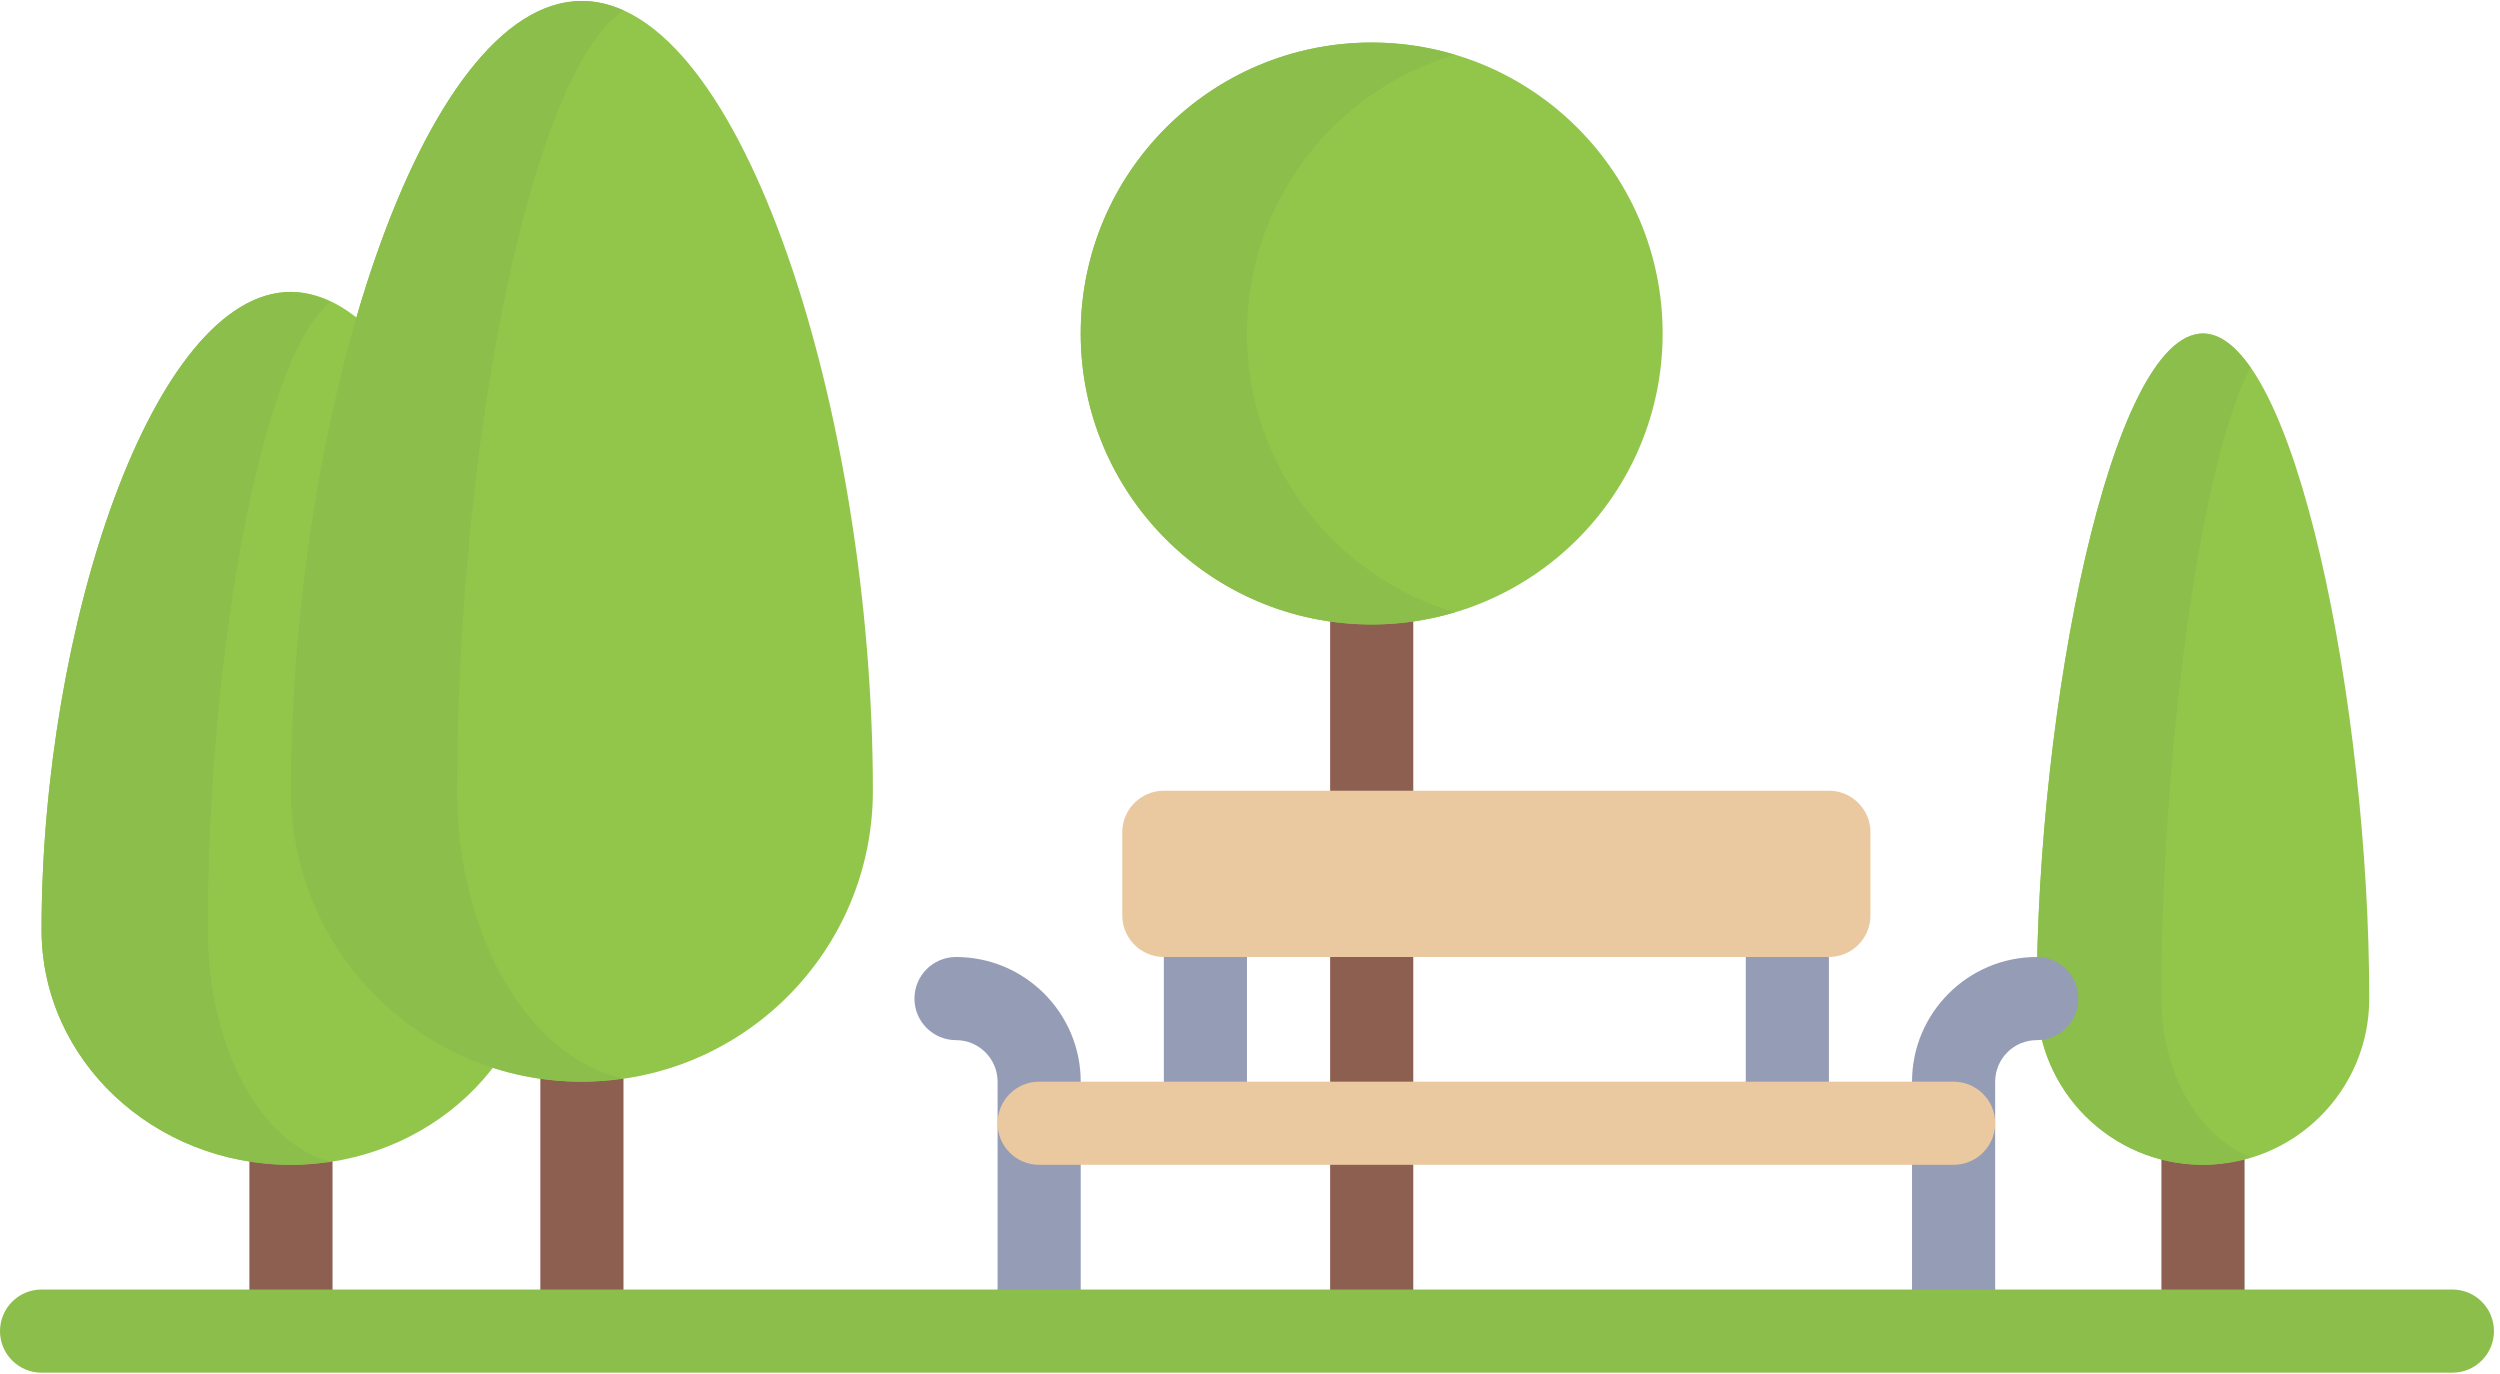 <?xml version="1.0" encoding="UTF-8"?>
<svg width="91px" height="50px" viewBox="0 0 91 50" version="1.1" xmlns="http://www.w3.org/2000/svg" xmlns:xlink="http://www.w3.org/1999/xlink">
    <!-- Generator: Sketch 47.1 (45422) - http://www.bohemiancoding.com/sketch -->
    <title>park</title>
    <desc>Created with Sketch.</desc>
    <defs></defs>
    <g id="Page-1" stroke="none" stroke-width="1" fill="none" fill-rule="evenodd">
        <g id="2-9-2-apartments-lviv" transform="translate(-589, -1826)" fill-rule="nonzero">
            <g id="park" transform="translate(589, 1826)">
                <rect id="Rectangle-path" fill="#8C5F50" x="78.676" y="39.374" width="3.026" height="9.078"></rect>
                <path d="M86.241,36.348 C86.241,39.69 83.532,42.399 80.189,42.399 C76.847,42.399 74.137,39.69 74.137,36.348 C74.137,25.757 76.847,12.14 80.189,12.14 C83.531,12.14 86.241,25.757 86.241,36.348 Z" id="Shape" fill="#92C64B"></path>
                <path d="M78.676,36.348 C78.676,27.662 80.044,16.955 81.918,13.378 C81.37,12.594 80.79,12.139 80.189,12.139 C76.846,12.139 74.137,25.756 74.137,36.347 C74.137,39.69 76.846,42.399 80.189,42.399 C80.794,42.399 81.367,42.284 81.918,42.118 C80.048,41.371 78.676,39.085 78.676,36.348 Z" id="Shape" fill="#8CBE4B"></path>
                <g id="Group" transform="translate(42.199, 33.156)" fill="#959CB5">
                    <rect id="Rectangle-path" x="0.165" y="0.165" width="3.026" height="7.565"></rect>
                    <rect id="Rectangle-path" x="21.348" y="0.165" width="3.026" height="7.565"></rect>
                </g>
                <g id="Group" transform="translate(9.043, 19.681)" fill="#8C5F50">
                    <rect id="Rectangle-path" x="39.374" y="0.024" width="3.026" height="28.747"></rect>
                    <rect id="Rectangle-path" x="10.626" y="16.667" width="3.026" height="12.104"></rect>
                    <rect id="Rectangle-path" x="0.035" y="19.693" width="3.026" height="9.078"></rect>
                </g>
                <g id="Group" transform="translate(33.156, 34.752)" fill="#959CB5">
                    <path d="M1.643,0.083 C0.807,0.083 0.13,0.76 0.13,1.596 C0.13,2.432 0.807,3.109 1.643,3.109 C2.478,3.109 3.156,3.787 3.156,4.622 L3.156,13.7 L6.182,13.7 L6.182,4.622 C6.182,2.119 4.146,0.083 1.643,0.083 Z" id="Shape"></path>
                    <path d="M40.981,0.083 C38.478,0.083 36.442,2.119 36.442,4.622 L36.442,13.7 L39.468,13.7 L39.468,4.622 C39.468,3.787 40.146,3.109 40.981,3.109 C41.817,3.109 42.494,2.432 42.494,1.596 C42.494,0.76 41.817,0.083 40.981,0.083 Z" id="Shape"></path>
                </g>
                <g id="Group" transform="translate(1.418, 0)" fill="#92C64B">
                    <path d="M30.355,28.782 C30.355,34.632 25.613,39.373 19.764,39.373 C13.914,39.373 9.173,34.632 9.173,28.782 C9.173,15.165 13.914,0.035 19.764,0.035 C25.613,0.035 30.355,15.165 30.355,28.782 Z" id="Shape"></path>
                    <path d="M18.251,33.845 C18.251,38.57 14.186,42.399 9.173,42.399 C4.159,42.399 0.095,38.57 0.095,33.845 C0.095,22.847 4.159,10.626 9.173,10.626 C14.186,10.626 18.251,22.847 18.251,33.845 Z" id="Shape"></path>
                    <circle id="Oval" cx="48.511" cy="12.14" r="10.591"></circle>
                </g>
                <path d="M89.267,49.965 L1.513,49.965 C0.677,49.965 0,49.288 0,48.452 C0,47.615 0.677,46.939 1.513,46.939 L89.267,46.939 C90.103,46.939 90.78,47.615 90.78,48.452 C90.78,49.288 90.103,49.965 89.267,49.965 Z" id="Shape" fill="#8CBE4B"></path>
                <g id="Group" transform="translate(1.418, 0)" fill="#8CBE4B">
                    <path d="M15.225,28.782 C15.225,16.362 17.855,2.688 21.277,0.38 C20.782,0.158 20.277,0.035 19.764,0.035 C13.914,0.035 9.173,15.165 9.173,28.782 C9.173,34.632 13.914,39.373 19.764,39.373 C20.279,39.373 20.781,39.324 21.277,39.253 C17.856,38.517 15.225,34.117 15.225,28.782 Z" id="Shape"></path>
                    <path d="M6.147,33.845 C6.147,23.92 8.08,13.03 10.606,10.994 C10.138,10.774 9.662,10.626 9.173,10.626 C4.159,10.626 0.095,22.847 0.095,33.845 C0.095,38.57 4.159,42.399 9.173,42.399 C9.662,42.399 10.138,42.353 10.606,42.283 C8.08,41.634 6.147,38.109 6.147,33.845 Z" id="Shape"></path>
                    <path d="M43.972,12.14 C43.972,7.343 47.163,3.295 51.537,1.993 C50.577,1.707 49.563,1.548 48.511,1.548 C42.661,1.548 37.92,6.29 37.92,12.139 C37.92,17.989 42.661,22.73 48.511,22.73 C49.563,22.73 50.577,22.572 51.537,22.286 C47.163,20.983 43.972,16.937 43.972,12.14 Z" id="Shape"></path>
                </g>
                <g id="Group" transform="translate(36.17, 28.723)" fill="#EBC9A0">
                    <path d="M30.402,6.111 L6.194,6.111 C5.358,6.111 4.681,5.434 4.681,4.598 L4.681,1.572 C4.681,0.737 5.358,0.059 6.194,0.059 L30.402,0.059 C31.237,0.059 31.915,0.737 31.915,1.572 L31.915,4.598 C31.915,5.434 31.237,6.111 30.402,6.111 Z" id="Shape"></path>
                    <path d="M34.941,13.676 L1.655,13.676 C0.818,13.676 0.142,12.999 0.142,12.163 C0.142,11.327 0.819,10.65 1.655,10.65 L34.941,10.65 C35.777,10.65 36.454,11.327 36.454,12.163 C36.454,12.999 35.777,13.676 34.941,13.676 Z" id="Shape"></path>
                </g>
            </g>
        </g>
    </g>
</svg>